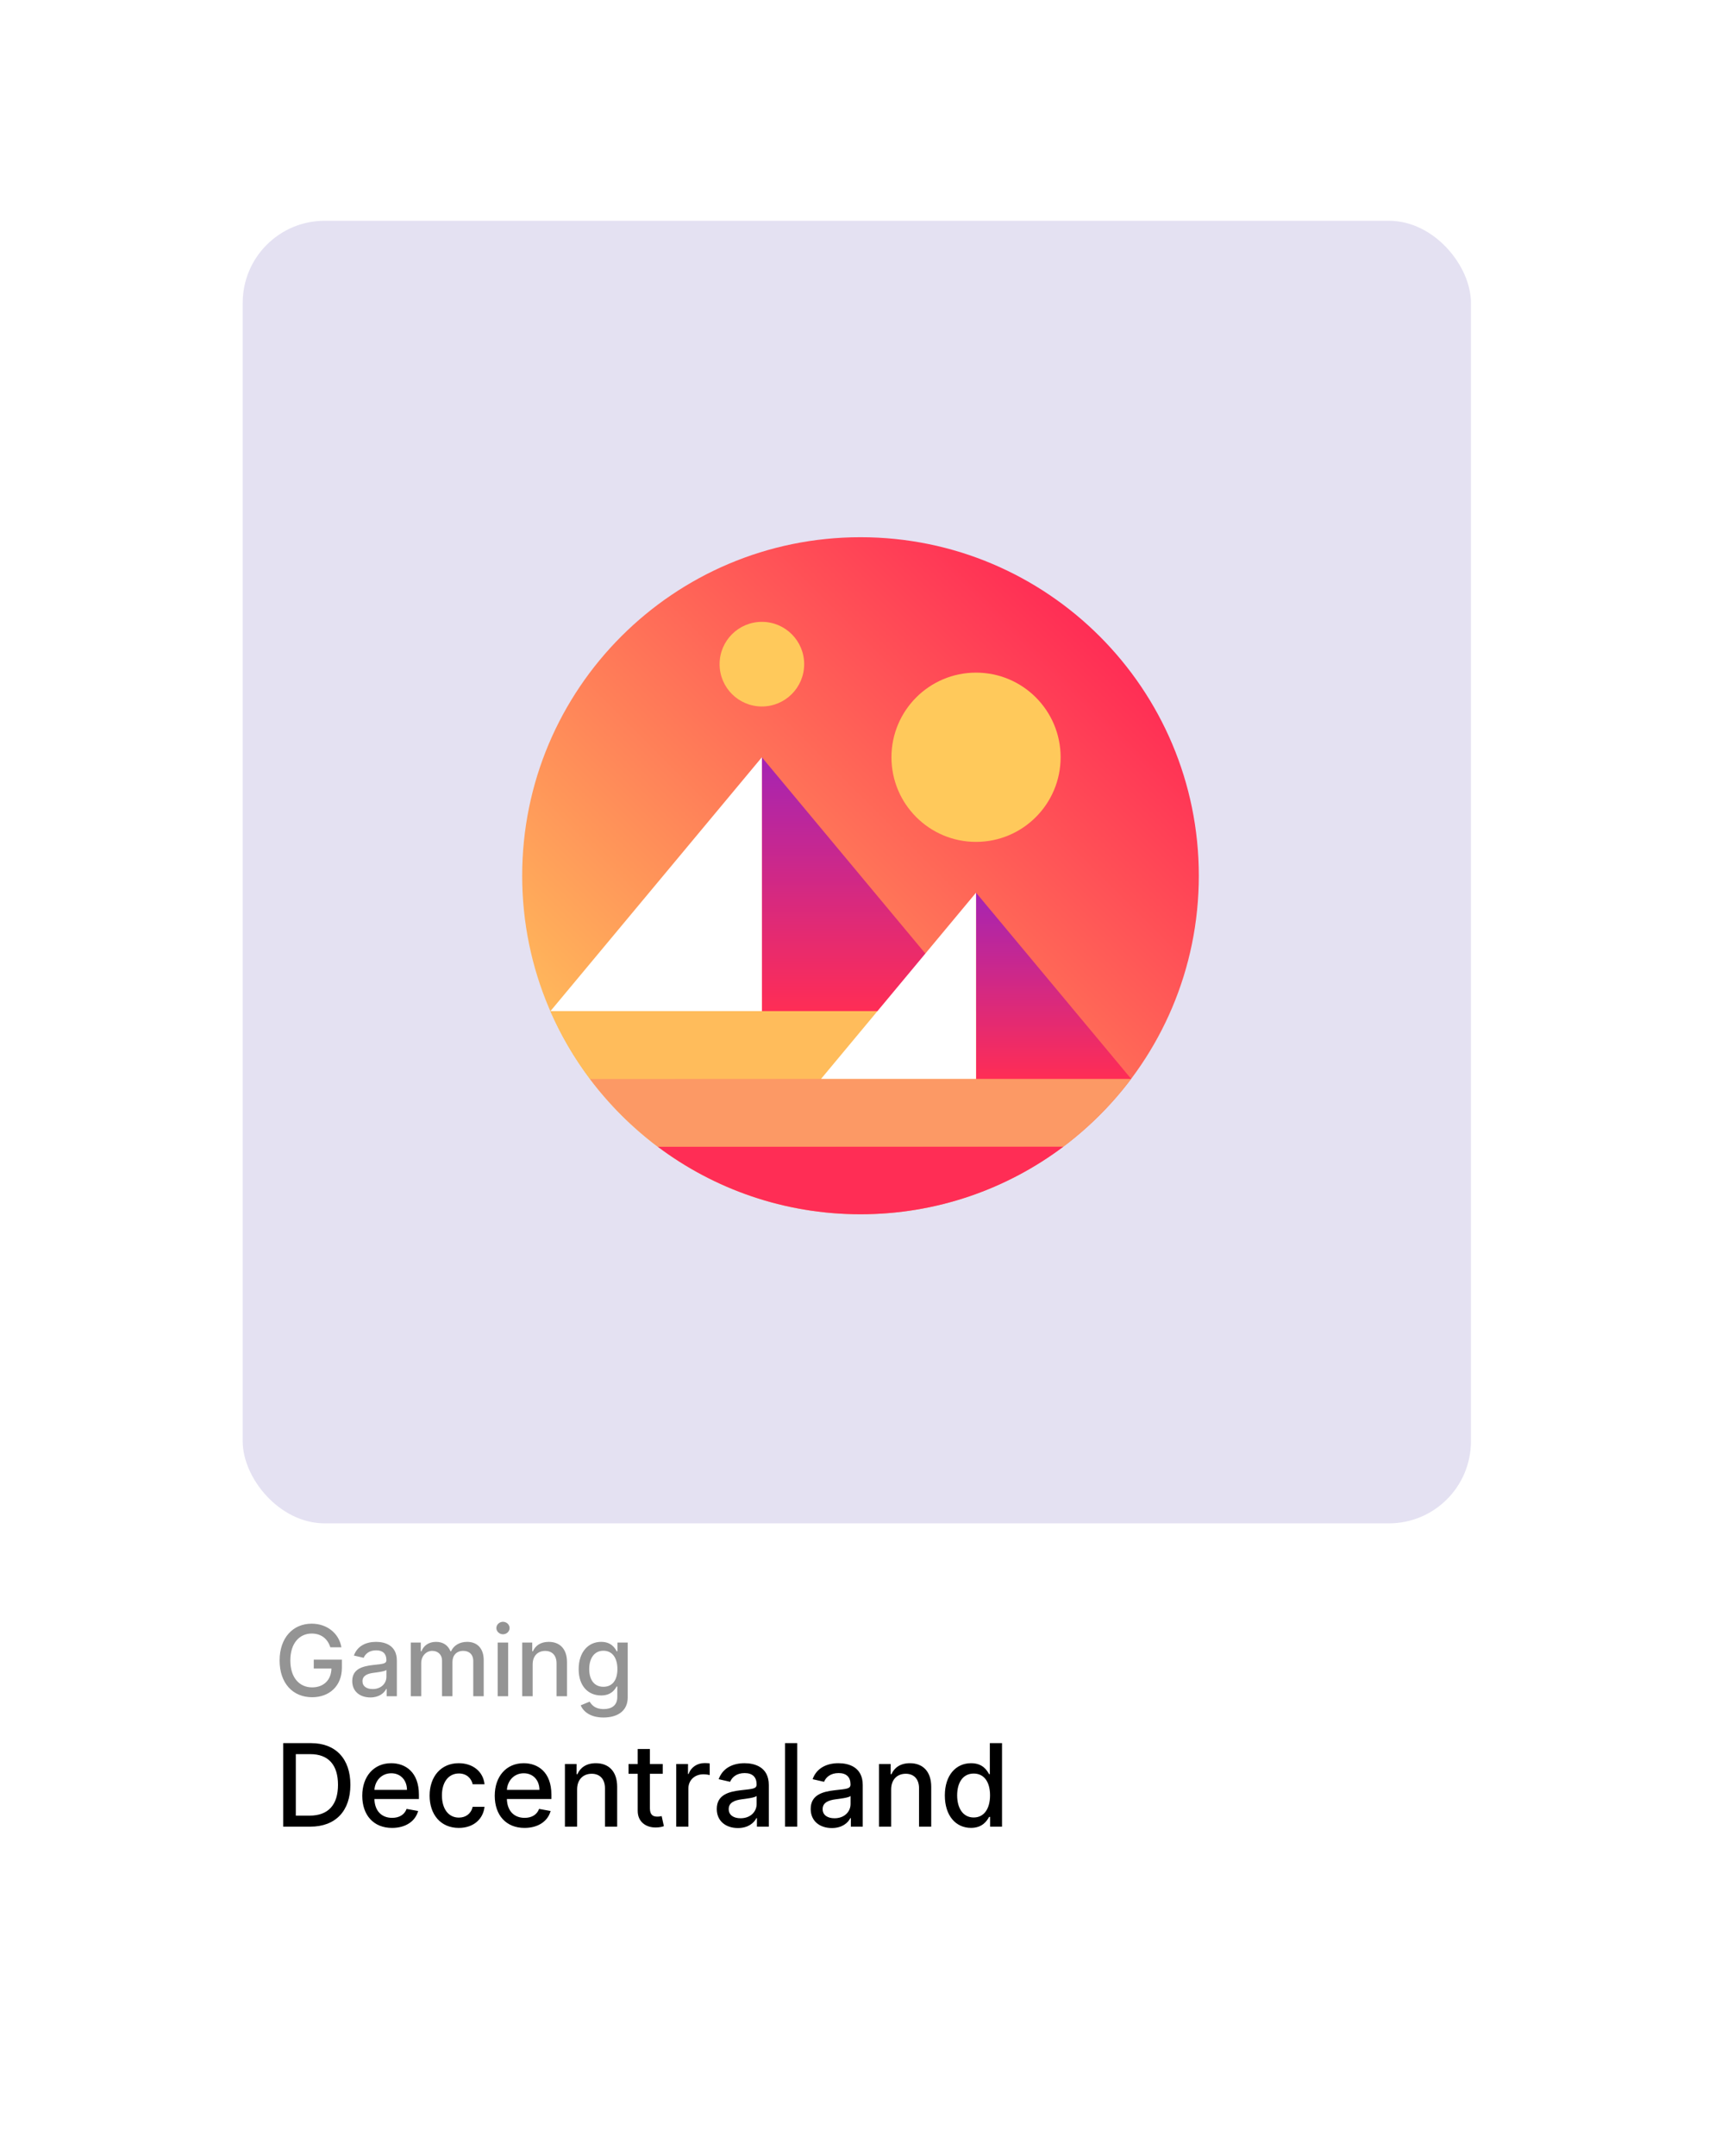 <svg width="234" height="293" viewBox="0 0 234 293" fill="none" xmlns="http://www.w3.org/2000/svg">
<g filter="url(#filter0_d)">
<rect x="25" y="21" width="183.922" height="243" rx="11.147" fill="white"/>
</g>
<path d="M44.914 223.841H46.42C46.092 221.945 44.472 220.634 42.373 220.634C39.855 220.634 38.017 222.53 38.017 225.636C38.017 228.714 39.803 230.628 42.439 230.628C44.8 230.628 46.486 229.08 46.486 226.624V225.517H42.662V226.729H45.066C45.033 228.296 43.997 229.289 42.439 229.289C40.724 229.289 39.475 227.992 39.475 225.627C39.475 223.271 40.734 221.974 42.382 221.974C43.674 221.974 44.548 222.686 44.914 223.841ZM50.359 230.657C51.565 230.657 52.244 230.044 52.515 229.498H52.572V230.495H53.959V225.65C53.959 223.527 52.287 223.104 51.128 223.104C49.808 223.104 48.592 223.636 48.117 224.966L49.451 225.27C49.66 224.753 50.192 224.254 51.147 224.254C52.064 224.254 52.534 224.734 52.534 225.56V225.593C52.534 226.111 52.002 226.102 50.691 226.254C49.309 226.415 47.893 226.776 47.893 228.434C47.893 229.868 48.971 230.657 50.359 230.657ZM50.667 229.517C49.865 229.517 49.285 229.156 49.285 228.453C49.285 227.693 49.96 227.422 50.781 227.313C51.242 227.251 52.335 227.128 52.539 226.923V227.864C52.539 228.728 51.85 229.517 50.667 229.517ZM55.851 230.495H57.271V225.997C57.271 225.014 57.96 224.33 58.767 224.33C59.556 224.33 60.102 224.852 60.102 225.646V230.495H61.518V225.845C61.518 224.966 62.054 224.33 62.981 224.33C63.731 224.33 64.349 224.748 64.349 225.736V230.495H65.769V225.603C65.769 223.936 64.838 223.104 63.517 223.104C62.468 223.104 61.679 223.608 61.328 224.387H61.252C60.933 223.589 60.264 223.104 59.29 223.104C58.326 223.104 57.608 223.584 57.304 224.387H57.214V223.199H55.851V230.495ZM67.672 230.495H69.093V223.199H67.672V230.495ZM68.39 222.074C68.879 222.074 69.287 221.694 69.287 221.228C69.287 220.763 68.879 220.378 68.39 220.378C67.896 220.378 67.492 220.763 67.492 221.228C67.492 221.694 67.896 222.074 68.39 222.074ZM72.424 226.163C72.424 225 73.136 224.335 74.124 224.335C75.088 224.335 75.673 224.966 75.673 226.026V230.495H77.093V225.855C77.093 224.05 76.1 223.104 74.609 223.104C73.511 223.104 72.794 223.613 72.457 224.387H72.367V223.199H71.004V230.495H72.424V226.163ZM82.057 233.383C83.914 233.383 85.349 232.533 85.349 230.657V223.199H83.957V224.382H83.852C83.601 223.931 83.097 223.104 81.739 223.104C79.976 223.104 78.68 224.496 78.68 226.819C78.68 229.146 80.005 230.386 81.729 230.386C83.069 230.386 83.586 229.631 83.843 229.165H83.933V230.6C83.933 231.745 83.149 232.239 82.071 232.239C80.888 232.239 80.428 231.645 80.176 231.227L78.955 231.73C79.34 232.623 80.314 233.383 82.057 233.383ZM82.043 229.208C80.774 229.208 80.114 228.234 80.114 226.8C80.114 225.399 80.76 224.311 82.043 224.311C83.282 224.311 83.947 225.323 83.947 226.8C83.947 228.306 83.268 229.208 82.043 229.208Z" fill="#949494"/>
<path d="M42.182 248.216C45.641 248.216 47.641 246.071 47.641 242.524C47.641 238.994 45.641 236.866 42.299 236.866H38.508V248.216H42.182ZM40.221 246.719V238.362H42.194C44.676 238.362 45.956 239.848 45.956 242.524C45.956 245.212 44.676 246.719 42.088 246.719H40.221ZM53.306 248.387C55.163 248.387 56.476 247.473 56.853 246.088L55.285 245.805C54.985 246.608 54.265 247.019 53.323 247.019C51.904 247.019 50.951 246.099 50.907 244.458H56.958V243.871C56.958 240.795 55.118 239.593 53.19 239.593C50.818 239.593 49.255 241.399 49.255 244.015C49.255 246.658 50.796 248.387 53.306 248.387ZM50.912 243.217C50.979 242.009 51.854 240.961 53.201 240.961C54.486 240.961 55.329 241.915 55.334 243.217H50.912ZM62.382 248.387C64.394 248.387 65.696 247.179 65.879 245.522H64.266C64.056 246.442 63.341 246.985 62.393 246.985C60.991 246.985 60.088 245.816 60.088 243.96C60.088 242.136 61.008 240.989 62.393 240.989C63.446 240.989 64.089 241.654 64.266 242.452H65.879C65.702 240.734 64.3 239.593 62.365 239.593C59.966 239.593 58.414 241.399 58.414 243.998C58.414 246.564 59.91 248.387 62.382 248.387ZM71.32 248.387C73.176 248.387 74.489 247.473 74.866 246.088L73.298 245.805C72.999 246.608 72.278 247.019 71.336 247.019C69.918 247.019 68.964 246.099 68.92 244.458H74.972V243.871C74.972 240.795 73.132 239.593 71.203 239.593C68.831 239.593 67.269 241.399 67.269 244.015C67.269 246.658 68.809 248.387 71.32 248.387ZM68.925 243.217C68.992 242.009 69.868 240.961 71.214 240.961C72.5 240.961 73.342 241.915 73.348 243.217H68.925ZM78.467 243.162C78.467 241.804 79.298 241.028 80.451 241.028C81.576 241.028 82.257 241.765 82.257 243.001V248.216H83.915V242.801C83.915 240.695 82.756 239.593 81.016 239.593C79.736 239.593 78.899 240.186 78.506 241.089H78.4V239.703H76.81V248.216H78.467V243.162ZM90.11 239.703H88.365V237.664H86.707V239.703H85.461V241.033H86.707V246.06C86.702 247.606 87.882 248.354 89.19 248.326C89.717 248.321 90.071 248.221 90.265 248.149L89.966 246.78C89.855 246.802 89.65 246.852 89.384 246.852C88.847 246.852 88.365 246.675 88.365 245.716V241.033H90.11V239.703ZM91.943 248.216H93.6V243.017C93.6 241.904 94.459 241.1 95.634 241.1C95.978 241.1 96.365 241.161 96.498 241.2V239.615C96.332 239.593 96.005 239.576 95.795 239.576C94.797 239.576 93.944 240.141 93.633 241.056H93.545V239.703H91.943V248.216ZM100.333 248.404C101.741 248.404 102.533 247.689 102.849 247.052H102.916V248.216H104.534V242.563C104.534 240.086 102.583 239.593 101.231 239.593C99.69 239.593 98.272 240.213 97.718 241.765L99.275 242.12C99.519 241.516 100.139 240.934 101.253 240.934C102.323 240.934 102.871 241.493 102.871 242.458V242.497C102.871 243.101 102.251 243.089 100.721 243.267C99.109 243.455 97.457 243.876 97.457 245.81C97.457 247.484 98.715 248.404 100.333 248.404ZM100.693 247.074C99.757 247.074 99.081 246.653 99.081 245.833C99.081 244.946 99.868 244.63 100.826 244.503C101.364 244.431 102.639 244.286 102.877 244.048V245.145C102.877 246.154 102.073 247.074 100.693 247.074ZM108.398 236.866H106.741V248.216H108.398V236.866ZM113.104 248.404C114.512 248.404 115.304 247.689 115.62 247.052H115.687V248.216H117.305V242.563C117.305 240.086 115.354 239.593 114.002 239.593C112.461 239.593 111.043 240.213 110.488 241.765L112.046 242.12C112.29 241.516 112.91 240.934 114.024 240.934C115.094 240.934 115.642 241.493 115.642 242.458V242.497C115.642 243.101 115.022 243.089 113.492 243.267C111.879 243.455 110.228 243.876 110.228 245.81C110.228 247.484 111.486 248.404 113.104 248.404ZM113.464 247.074C112.528 247.074 111.852 246.653 111.852 245.833C111.852 244.946 112.639 244.63 113.597 244.503C114.135 244.431 115.41 244.286 115.648 244.048V245.145C115.648 246.154 114.844 247.074 113.464 247.074ZM121.169 243.162C121.169 241.804 122 241.028 123.153 241.028C124.278 241.028 124.959 241.765 124.959 243.001V248.216H126.616V242.801C126.616 240.695 125.458 239.593 123.718 239.593C122.438 239.593 121.601 240.186 121.208 241.089H121.102V239.703H119.512V248.216H121.169V243.162ZM132.025 248.382C133.577 248.382 134.186 247.434 134.486 246.891H134.624V248.216H136.242V236.866H134.585V241.083H134.486C134.186 240.557 133.621 239.593 132.036 239.593C129.98 239.593 128.467 241.216 128.467 243.976C128.467 246.73 129.958 248.382 132.025 248.382ZM132.391 246.969C130.911 246.969 130.141 245.666 130.141 243.96C130.141 242.269 130.895 241 132.391 241C133.837 241 134.613 242.181 134.613 243.96C134.613 245.75 133.821 246.969 132.391 246.969Z" fill="black"/>
<rect x="33" y="30" width="167" height="177" rx="11.147" fill="#E4E1F2"/>
<path d="M117 165C142.405 165 163 144.405 163 119C163 93.595 142.405 73 117 73C91.595 73 71 93.595 71 119C71 144.405 91.595 165 117 165Z" fill="url(#paint0_linear)"/>
<path fill-rule="evenodd" clip-rule="evenodd" d="M103.591 102.9V137.4H132.341L103.591 102.9Z" fill="url(#paint1_linear)"/>
<path fill-rule="evenodd" clip-rule="evenodd" d="M74.841 137.4H103.591V102.9L74.841 137.4Z" fill="white"/>
<path fill-rule="evenodd" clip-rule="evenodd" d="M89.4 155.8C97.082 161.573 106.65 165 117 165C127.35 165 136.918 161.573 144.6 155.8H89.4Z" fill="#FF2D55"/>
<path fill-rule="evenodd" clip-rule="evenodd" d="M80.2 146.6C82.822 150.073 85.927 153.178 89.4 155.8H144.6C148.073 153.178 151.178 150.073 153.8 146.6H80.2Z" fill="#FC9965"/>
<path fill-rule="evenodd" clip-rule="evenodd" d="M132.709 137.4H74.841C76.267 140.689 78.084 143.771 80.2 146.6H132.732V137.4H132.709Z" fill="#FFBC5B"/>
<path fill-rule="evenodd" clip-rule="evenodd" d="M132.709 121.3V146.6H153.8L132.709 121.3Z" fill="url(#paint2_linear)"/>
<path fill-rule="evenodd" clip-rule="evenodd" d="M111.641 146.6H132.709V121.3L111.641 146.6Z" fill="white"/>
<path d="M132.709 114.4C139.06 114.4 144.209 109.251 144.209 102.9C144.209 96.549 139.06 91.4 132.709 91.4C126.358 91.4 121.209 96.549 121.209 102.9C121.209 109.251 126.358 114.4 132.709 114.4Z" fill="#FFC95B"/>
<path d="M103.591 96C106.767 96 109.341 93.426 109.341 90.25C109.341 87.074 106.767 84.5 103.591 84.5C100.415 84.5 97.841 87.074 97.841 90.25C97.841 93.426 100.415 96 103.591 96Z" fill="#FFC95B"/>
<defs>
<filter id="filter0_d" x="0" y="0" width="233.922" height="293" filterUnits="userSpaceOnUse" color-interpolation-filters="sRGB">
<feFlood flood-opacity="0" result="BackgroundImageFix"/>
<feColorMatrix in="SourceAlpha" type="matrix" values="0 0 0 0 0 0 0 0 0 0 0 0 0 0 0 0 0 0 127 0" result="hardAlpha"/>
<feOffset dy="4"/>
<feGaussianBlur stdDeviation="12.5"/>
<feComposite in2="hardAlpha" operator="out"/>
<feColorMatrix type="matrix" values="0 0 0 0 0 0 0 0 0 0 0 0 0 0 0 0 0 0 0.25 0"/>
<feBlend mode="normal" in2="BackgroundImageFix" result="effect1_dropShadow"/>
<feBlend mode="normal" in="SourceGraphic" in2="effect1_dropShadow" result="shape"/>
</filter>
<linearGradient id="paint0_linear" x1="149.527" y1="86.473" x2="84.473" y2="151.527" gradientUnits="userSpaceOnUse">
<stop stop-color="#FF2D55"/>
<stop offset="1" stop-color="#FFBC5B"/>
</linearGradient>
<linearGradient id="paint1_linear" x1="117.956" y1="102.9" x2="117.956" y2="137.4" gradientUnits="userSpaceOnUse">
<stop stop-color="#A524B3"/>
<stop offset="1" stop-color="#FF2D55"/>
</linearGradient>
<linearGradient id="paint2_linear" x1="143.247" y1="121.3" x2="143.247" y2="146.6" gradientUnits="userSpaceOnUse">
<stop stop-color="#A524B3"/>
<stop offset="1" stop-color="#FF2D55"/>
</linearGradient>
</defs>
</svg>
